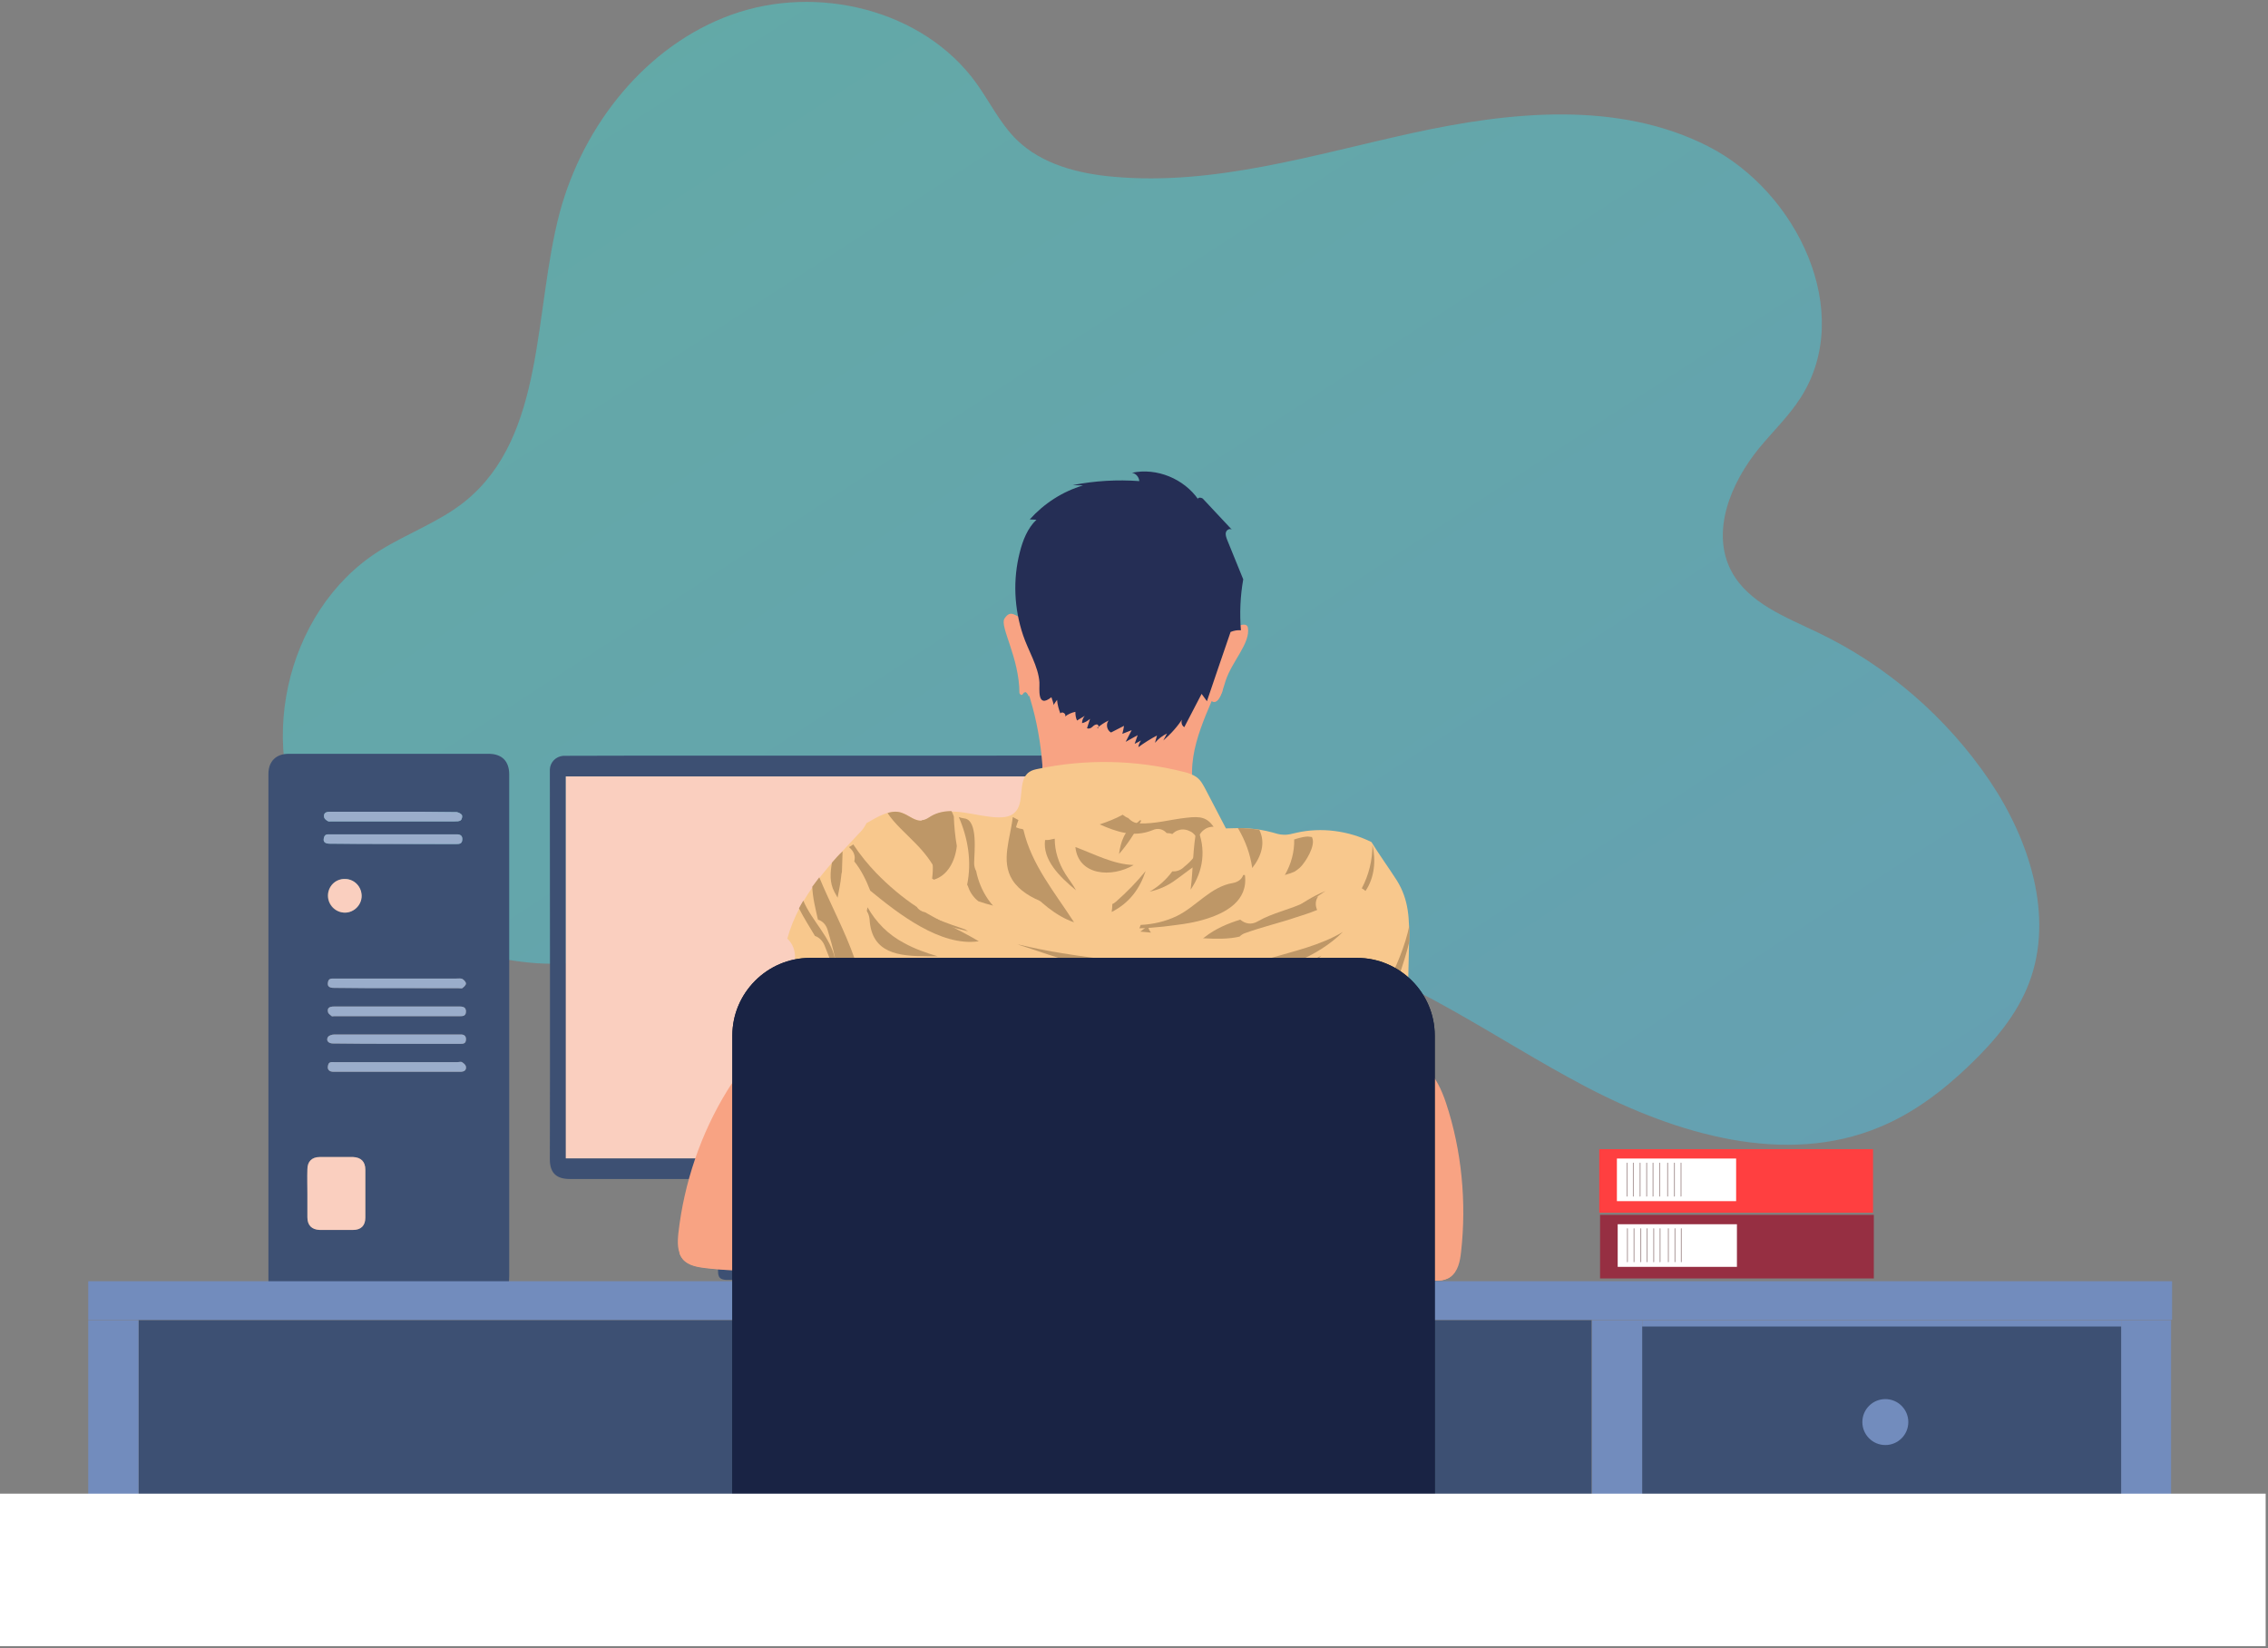 <svg width="681" height="495" viewBox="0 0 681 495" fill="none" xmlns="http://www.w3.org/2000/svg">
<rect x="0" y="0" width="681" height="495" fill="#808080" stroke="none"/>
<path opacity="0.55" d="M158.8 289.095C133.7 286.495 108.3 275.395 94.5 254.295C76 226.095 85.3 183.495 113.8 165.495C122.2 160.195 131.9 156.795 139.6 150.595C163.9 130.995 160.1 93.794 168.1 63.694C175.2 37.395 194.1 13.595 219.7 4.395C245.3 -4.805 277.1 2.795 293.1 24.895C297.2 30.595 300.3 37.094 305.3 41.995C312.9 49.395 323.9 52.194 334.5 53.094C364.6 55.794 394.3 46.495 423.9 39.995C453.5 33.495 485.8 30.195 512.8 43.895C539.8 57.594 557 93.894 540.7 119.395C537.2 124.895 532.4 129.495 528.2 134.595C519.7 144.995 513.6 159.695 519.9 171.595C525 181.095 536.1 185.295 545.9 189.995C566.6 199.895 584.6 215.495 597.5 234.595C609.4 252.295 616.8 275.195 609.3 295.095C605.7 304.695 598.8 312.795 591.4 319.895C583.5 327.495 574.6 334.295 564.4 338.495C536 350.395 503.2 340.595 476 326.295C448.8 311.995 423.5 292.995 393.8 284.995C362 276.495 328.2 281.495 295.8 287.495C285.6 289.395 274.9 291.295 264.4 290.695C253.2 289.995 245 283.495 234.7 282.095C211 278.895 183.9 291.695 158.8 289.095Z" fill="url(#paint0_linear)"/>
<path d="M164.4 461.094C256.3 462.894 348.1 468.094 439.9 472.594C452.6 473.194 465.2 473.794 477.9 474.394V396.494H41.6V461.194C82.5 460.194 123.5 460.294 164.4 461.094Z" fill="#3D5073"/>
<path d="M81.4 387.795C80.8 386.995 80.6 385.695 80.6 384.595C80.6 333.895 80.6 283.095 80.6 232.395C80.6 228.695 82.9 226.395 86.6 226.395C106.6 226.395 126.6 226.395 146.7 226.395C150.7 226.395 152.9 228.595 152.9 232.595C152.9 249.495 152.9 266.395 152.9 283.395C152.9 316.695 152.9 349.995 152.9 383.195C152.9 386.695 152 389.195 148.7 390.595C127.4 390.595 106.2 390.595 84.9 390.595C83.7 389.695 82.3 388.995 81.4 387.795ZM92.3 365.595C92.3 367.995 93.6 369.294 96 369.395C99.3 369.395 102.7 369.395 106 369.395C108.4 369.395 109.7 368.095 109.7 365.695C109.7 360.895 109.7 356.095 109.7 351.295C109.7 348.895 108.4 347.595 106 347.495C102.7 347.495 99.3 347.495 96 347.495C93.6 347.495 92.3 348.895 92.3 351.195C92.3 353.595 92.3 356.095 92.3 358.495C92.3 360.895 92.3 363.195 92.3 365.595ZM99.1 243.795C98 243.795 97.1 244.095 97.3 245.395C97.4 245.895 97.9 246.295 98.4 246.595C98.7 246.795 99.1 246.695 99.5 246.695C111.8 246.695 124.2 246.695 136.5 246.695C137.1 246.695 137.9 246.695 138.3 246.395C138.7 246.095 138.9 245.195 138.7 244.795C138.5 244.395 137.7 243.995 137.1 243.895C130.7 243.795 124.3 243.895 118 243.895C111.7 243.795 105.4 243.795 99.1 243.795ZM100.3 302.295C98.8 302.295 98.2 302.795 98.5 303.995C98.6 304.495 99.2 304.795 99.6 305.195C99.7 305.295 100.1 305.195 100.3 305.195C112.9 305.195 125.5 305.195 138 305.195C138.9 305.195 139.8 305.195 139.9 303.995C140 302.695 139.3 302.295 138.1 302.295C134.9 302.295 131.6 302.295 128.4 302.295C125.3 302.295 122.1 302.295 119 302.295C112.8 302.295 106.6 302.295 100.3 302.295ZM138.1 321.895C139.2 321.895 140.1 321.595 139.9 320.295C139.8 319.795 139.2 319.295 138.7 318.995C138.4 318.795 137.9 318.995 137.4 318.995C125.1 318.995 112.7 318.995 100.4 318.995C99.6 318.995 98.7 318.795 98.5 319.995C98.2 321.195 98.8 321.895 100.2 321.895C106.5 321.895 112.9 321.895 119.2 321.895C125.5 321.895 131.8 321.895 138.1 321.895ZM137.7 296.795C138.1 296.795 138.6 296.895 138.8 296.795C139.3 296.395 139.9 295.895 139.9 295.395C139.9 294.895 139.3 294.295 138.8 293.995C138.3 293.795 137.6 293.895 137 293.895C124.8 293.895 112.6 293.895 100.4 293.895C99.6 293.895 98.7 293.795 98.5 294.895C98.2 296.195 98.8 296.695 100.3 296.695C106.6 296.695 113 296.695 119.3 296.695C125.4 296.795 131.6 296.795 137.7 296.795ZM136.9 253.495C137.8 253.495 138.7 253.495 138.8 252.295C138.9 251.395 138.6 250.695 137.5 250.595C137.2 250.595 136.9 250.595 136.6 250.595C124.2 250.595 111.7 250.595 99.3 250.595C98.5 250.595 97.6 250.395 97.3 251.495C96.9 252.795 97.5 253.395 99.1 253.395C105.4 253.395 111.7 253.395 118 253.395C124.3 253.495 130.6 253.495 136.9 253.495ZM138.1 313.495C139 313.495 139.8 313.495 139.9 312.395C140 311.495 139.7 310.795 138.6 310.695C138.3 310.695 138 310.695 137.7 310.695C125.3 310.695 112.8 310.695 100.4 310.695C99.7 310.695 98.8 310.995 98.5 311.395C97.8 312.495 98.6 313.395 100 313.395C106.3 313.395 112.7 313.395 119 313.395C125.5 313.495 131.8 313.495 138.1 313.495ZM103.5 274.095C106.2 274.095 108.5 271.795 108.5 269.095C108.5 266.295 106.3 263.995 103.5 263.995C100.7 263.995 98.4 266.295 98.4 269.095C98.5 271.895 100.7 274.095 103.5 274.095Z" fill="#3D5073"/>
<path d="M355.2 350.895C354 353.495 352 354.295 349.2 354.295C324.6 354.195 300.1 354.295 275.5 354.295C274.9 354.295 274.3 354.295 273.5 354.295C274.1 362.295 274.8 369.995 275.4 377.895C276.1 377.895 276.6 377.895 277.1 377.895C285.3 377.895 293.5 377.895 301.7 377.895C305.5 377.895 305.7 378.094 305.7 381.895V381.995C305.7 383.695 305.2 384.195 303.6 384.395C303 384.495 302.5 384.395 301.9 384.395C274.4 384.395 247 384.395 219.5 384.395C219 384.395 218.5 384.395 218.1 384.395C216.2 384.294 215.6 383.695 215.6 381.695C215.6 381.095 215.6 380.595 215.6 379.995C215.5 378.795 216.2 378.094 217.3 377.895C217.9 377.794 218.6 377.695 219.3 377.695C227.3 377.695 235.2 377.695 243.2 377.695C243.7 377.695 244.2 377.695 244.9 377.695C245.5 369.795 246.1 362.095 246.8 354.095C246 354.095 245.4 354.095 244.8 354.095C220.2 354.095 195.7 354.095 171.1 354.095C167.3 354.095 165.1 352.495 165.1 348.195C165.2 309.695 165.1 271.195 165.1 232.795C165.1 232.195 165.1 231.695 165.1 231.095C165.2 228.895 166.9 227.195 169.1 226.995C169.7 226.895 289.8 226.995 349.3 226.895C352.1 226.895 354 227.795 355.1 230.395C355.2 270.595 355.2 310.695 355.2 350.895ZM350.4 233.195C290.2 233.195 230.1 233.195 169.9 233.195C169.9 271.495 169.9 309.595 169.9 347.895C230 347.895 290.2 347.895 350.4 347.895C350.4 309.695 350.4 271.495 350.4 233.195Z" fill="#3D5073"/>
<path d="M92.3 358.494C92.3 360.894 92.3 363.294 92.3 365.594C92.3 367.994 93.6 369.294 96 369.394C99.3 369.394 102.7 369.394 106 369.394C108.4 369.394 109.7 368.094 109.7 365.694C109.7 360.894 109.7 356.094 109.7 351.294C109.7 348.894 108.4 347.594 106 347.494C102.7 347.494 99.3 347.494 96 347.494C93.6 347.494 92.3 348.894 92.3 351.194C92.2 353.594 92.3 355.994 92.3 358.494Z" fill="#FACFBF"/>
<path d="M118 243.795C111.7 243.795 105.4 243.795 99.1 243.795C98 243.795 97.1 244.095 97.3 245.395C97.4 245.895 97.9 246.295 98.4 246.595C98.7 246.795 99.1 246.695 99.5 246.695C111.8 246.695 124.2 246.695 136.5 246.695C137.1 246.695 137.9 246.695 138.3 246.395C138.7 246.095 138.9 245.195 138.7 244.795C138.5 244.395 137.7 243.995 137.1 243.895C130.8 243.795 124.4 243.795 118 243.795Z" fill="#9AADCB"/>
<path d="M119 302.295C112.8 302.295 106.5 302.295 100.3 302.295C98.8 302.295 98.2 302.795 98.5 303.995C98.6 304.495 99.2 304.795 99.6 305.195C99.7 305.295 100.1 305.195 100.3 305.195C112.9 305.195 125.5 305.195 138 305.195C138.9 305.195 139.8 305.195 139.9 303.995C140 302.695 139.3 302.295 138.1 302.295C134.9 302.295 131.6 302.295 128.4 302.295C125.3 302.295 122.2 302.295 119 302.295Z" fill="#9AADCB"/>
<path d="M119.2 321.895C125.5 321.895 131.8 321.895 138.1 321.895C139.2 321.895 140.1 321.595 139.9 320.295C139.8 319.795 139.2 319.295 138.7 318.995C138.4 318.795 137.9 318.995 137.4 318.995C125.1 318.995 112.7 318.995 100.4 318.995C99.6 318.995 98.7 318.795 98.5 319.995C98.2 321.195 98.8 321.895 100.2 321.895C106.6 321.895 112.9 321.895 119.2 321.895Z" fill="#9AADCB"/>
<path d="M119.3 296.795C125.4 296.795 131.6 296.795 137.7 296.795C138.1 296.795 138.6 296.895 138.8 296.795C139.3 296.395 139.9 295.895 139.9 295.395C139.9 294.895 139.3 294.295 138.8 293.995C138.3 293.795 137.6 293.895 137 293.895C124.8 293.895 112.6 293.895 100.4 293.895C99.6 293.895 98.7 293.795 98.5 294.895C98.2 296.195 98.8 296.695 100.3 296.695C106.6 296.795 112.9 296.795 119.3 296.795Z" fill="#9AADCB"/>
<path d="M118 253.495C124.3 253.495 130.6 253.495 136.9 253.495C137.8 253.495 138.7 253.495 138.8 252.295C138.9 251.395 138.6 250.695 137.5 250.595C137.2 250.595 136.9 250.595 136.6 250.595C124.2 250.595 111.7 250.595 99.3 250.595C98.5 250.595 97.6 250.395 97.3 251.495C96.9 252.795 97.5 253.395 99.1 253.395C105.5 253.495 111.7 253.495 118 253.495Z" fill="#9AADCB"/>
<path d="M119.1 313.495C125.4 313.495 131.8 313.495 138.1 313.495C139 313.495 139.8 313.495 139.9 312.395C140 311.495 139.7 310.795 138.6 310.695C138.3 310.695 138 310.695 137.7 310.695C125.3 310.695 112.8 310.695 100.4 310.695C99.7 310.695 98.8 310.995 98.5 311.395C97.8 312.495 98.6 313.395 100 313.395C106.5 313.495 112.8 313.495 119.1 313.495Z" fill="#9AADCB"/>
<path d="M98.5 268.994C98.5 271.794 100.8 274.094 103.6 274.094C106.3 274.094 108.6 271.794 108.6 269.094C108.6 266.294 106.4 263.994 103.6 263.994C100.7 263.894 98.5 266.194 98.5 268.994Z" fill="#FACFBF"/>
<path d="M350.4 347.894C350.4 309.594 350.4 271.494 350.4 233.194C290.2 233.194 230.1 233.194 169.9 233.194C169.9 271.494 169.9 309.594 169.9 347.894C230 347.894 290.1 347.894 350.4 347.894Z" fill="#FACFBF"/>
<path d="M652.2 384.795H26.5V396.395H652.2V384.795Z" fill="#728CBD"/>
<path d="M41.6 461.195V396.495H26.5V461.595C31.5 461.395 36.6 461.295 41.6 461.195Z" fill="#728CBD"/>
<path d="M651.9 479.795V396.495H636.9V479.595C641.9 479.695 646.9 479.795 651.9 479.795Z" fill="#728CBD"/>
<path d="M493.1 475.095V396.495H478V474.395C483 474.595 488 474.895 493.1 475.095Z" fill="#728CBD"/>
<path d="M636.9 479.595V396.495H493.1V475.095C541 477.195 588.9 478.895 636.9 479.595Z" fill="#728CBD"/>
<path d="M636.9 479.595V462.295H493.1V474.995C541 477.195 588.9 478.895 636.9 479.595Z" fill="#3D5073"/>
<path d="M636.9 398.395H493.1V453.695H636.9V398.395Z" fill="#3D5073"/>
<path d="M566.1 433.995C569.911 433.995 573 430.906 573 427.095C573 423.285 569.911 420.195 566.1 420.195C562.289 420.195 559.2 423.285 559.2 427.095C559.2 430.906 562.289 433.995 566.1 433.995Z" fill="#728CBD"/>
<path d="M562.405 364.229L562.405 345.129L480.205 345.129L480.205 364.229L562.405 364.229Z" fill="#FF3F40"/>
<path d="M521.299 360.746L521.299 347.946L485.499 347.946L485.499 360.746L521.299 360.746Z" fill="white"/>
<path d="M488.7 359.294V349.294C488.7 349.294 488.7 349.194 488.6 349.194H488.5C488.5 349.194 488.4 349.194 488.4 349.294V359.294C488.4 359.294 488.4 359.394 488.5 359.394L488.7 359.294C488.7 359.394 488.7 359.294 488.7 359.294Z" fill="#B2A1A1"/>
<path d="M490.6 359.294V349.294C490.6 349.294 490.6 349.194 490.5 349.194H490.4C490.4 349.194 490.3 349.194 490.3 349.294V359.294C490.3 359.294 490.3 359.394 490.4 359.394L490.6 359.294C490.6 359.394 490.6 359.294 490.6 359.294Z" fill="#B2A1A1"/>
<path d="M492.6 359.294V349.294C492.6 349.294 492.6 349.194 492.5 349.194H492.4C492.4 349.194 492.3 349.194 492.3 349.294V359.294C492.3 359.294 492.3 359.394 492.4 359.394L492.6 359.294C492.6 359.394 492.6 359.294 492.6 359.294Z" fill="#B2A1A1"/>
<path d="M494.6 359.294V349.294C494.6 349.294 494.6 349.194 494.5 349.194H494.4C494.4 349.194 494.3 349.194 494.3 349.294V359.294C494.3 359.294 494.3 359.394 494.4 359.394L494.6 359.294C494.5 359.394 494.6 359.294 494.6 359.294Z" fill="#B2A1A1"/>
<path d="M496.5 359.294V349.294C496.5 349.294 496.5 349.194 496.4 349.194H496.3C496.3 349.194 496.2 349.194 496.2 349.294V359.294C496.2 359.294 496.2 359.394 496.3 359.394L496.5 359.294C496.5 359.394 496.5 359.294 496.5 359.294Z" fill="#B2A1A1"/>
<path d="M498.5 359.294V349.294C498.5 349.294 498.5 349.194 498.4 349.194H498.3C498.3 349.194 498.2 349.194 498.2 349.294V359.294C498.2 359.294 498.2 359.394 498.3 359.394L498.5 359.294C498.5 359.394 498.5 359.294 498.5 359.294Z" fill="#B2A1A1"/>
<path d="M500.9 359.294V349.294C500.9 349.294 500.9 349.194 500.8 349.194H500.7C500.7 349.194 500.6 349.194 500.6 349.294V359.294C500.6 359.294 500.6 359.394 500.7 359.394L500.9 359.294C500.9 359.394 500.9 359.294 500.9 359.294Z" fill="#B2A1A1"/>
<path d="M502.9 359.294V349.294C502.9 349.294 502.9 349.194 502.8 349.194H502.7C502.7 349.194 502.6 349.194 502.6 349.294V359.294C502.6 359.294 502.6 359.394 502.7 359.394L502.9 359.294C502.9 359.394 502.9 359.294 502.9 359.294Z" fill="#B2A1A1"/>
<path d="M504.9 359.294V349.294C504.9 349.294 504.9 349.194 504.8 349.194H504.7C504.7 349.194 504.6 349.194 504.6 349.294V359.294C504.6 359.294 504.6 359.394 504.7 359.394L504.9 359.294C504.8 359.394 504.9 359.294 504.9 359.294Z" fill="#B2A1A1"/>
<path d="M562.642 383.963L562.642 364.863L480.442 364.863L480.442 383.963L562.642 383.963Z" fill="#962F42"/>
<path d="M521.537 380.482L521.537 367.682L485.737 367.682L485.737 380.482L521.537 380.482Z" fill="white"/>
<path d="M488.8 378.995V368.995C488.8 368.995 488.8 368.895 488.7 368.895H488.6C488.6 368.895 488.5 368.895 488.5 368.995V378.995C488.5 378.995 488.5 379.095 488.6 379.095L488.8 378.995C488.8 379.095 488.8 378.995 488.8 378.995Z" fill="#B2A1A1"/>
<path d="M490.8 378.995V368.995C490.8 368.995 490.8 368.895 490.7 368.895H490.6C490.6 368.895 490.5 368.895 490.5 368.995V378.995C490.5 378.995 490.5 379.095 490.6 379.095L490.8 378.995C490.8 379.095 490.8 378.995 490.8 378.995Z" fill="#B2A1A1"/>
<path d="M492.8 378.995V368.995C492.8 368.995 492.8 368.895 492.7 368.895H492.6C492.6 368.895 492.5 368.895 492.5 368.995V378.995C492.5 378.995 492.5 379.095 492.6 379.095L492.8 378.995C492.7 379.095 492.8 378.995 492.8 378.995Z" fill="#B2A1A1"/>
<path d="M494.7 378.995V368.995C494.7 368.995 494.7 368.895 494.6 368.895H494.5C494.5 368.895 494.4 368.895 494.4 368.995V378.995C494.4 378.995 494.4 379.095 494.5 379.095L494.7 378.995C494.7 379.095 494.7 378.995 494.7 378.995Z" fill="#B2A1A1"/>
<path d="M496.7 378.995V368.995C496.7 368.995 496.7 368.895 496.6 368.895H496.5C496.5 368.895 496.4 368.895 496.4 368.995V378.995C496.4 378.995 496.4 379.095 496.5 379.095L496.7 378.995C496.7 379.095 496.7 378.995 496.7 378.995Z" fill="#B2A1A1"/>
<path d="M498.6 378.995V368.995C498.6 368.995 498.6 368.895 498.5 368.895H498.4C498.4 368.895 498.3 368.895 498.3 368.995V378.995C498.3 378.995 498.3 379.095 498.4 379.095L498.6 378.995C498.6 379.095 498.6 378.995 498.6 378.995Z" fill="#B2A1A1"/>
<path d="M501.1 378.995V368.995C501.1 368.995 501.1 368.895 501 368.895H500.9C500.9 368.895 500.8 368.895 500.8 368.995V378.995C500.8 378.995 500.8 379.095 500.9 379.095L501.1 378.995C501.1 379.095 501.1 378.995 501.1 378.995Z" fill="#B2A1A1"/>
<path d="M503.1 378.995V368.995C503.1 368.995 503.1 368.895 503 368.895H502.9C502.9 368.895 502.8 368.895 502.8 368.995V378.995C502.8 378.995 502.8 379.095 502.9 379.095L503.1 378.995C503 379.095 503.1 378.995 503.1 378.995Z" fill="#B2A1A1"/>
<path d="M505 378.995V368.995C505 368.995 505 368.895 504.9 368.895H504.8C504.8 368.895 504.7 368.895 504.7 368.995V378.995C504.7 378.995 504.7 379.095 504.8 379.095L505 378.995C505 379.095 505 378.995 505 378.995Z" fill="#B2A1A1"/>
<path d="M203.7 370.294C203.4 372.994 203.3 376.094 205.1 378.194C206.8 380.094 209.6 380.494 212.1 380.794C220.5 381.694 229.6 382.394 236.7 377.694C238.7 376.394 240.3 374.694 242 373.094C246.7 368.394 251.4 363.694 256.2 358.994C258.1 357.094 260.1 355.094 261.3 352.694C263.6 348.194 262.9 342.494 260.5 337.994C258.1 333.494 254.3 329.894 250.3 326.794C237 316.594 228 311.894 218.4 327.494C210.4 340.494 205.4 355.294 203.7 370.294Z" fill="#F8A383"/>
<path d="M204 376.295C204.2 376.995 204.6 377.695 205.1 378.295C206.8 380.195 209.6 380.595 212.1 380.895C220.5 381.795 229.6 382.495 236.7 377.795C238.7 376.495 240.3 374.795 242 373.195C246.7 368.495 251.4 363.795 256.2 359.095C258.1 357.195 260.1 355.195 261.3 352.795C263.3 348.895 263 344.195 261.4 340.095C247.6 359.995 228.5 376.395 204 376.295Z" fill="#F8A383"/>
<path d="M438.7 376.094C438.4 378.794 437.8 381.894 435.5 383.494C433.4 384.994 430.6 384.694 428.1 384.394C419.7 383.394 410.7 381.994 404.9 375.794C403.3 374.094 402 372.094 400.8 370.094C397.3 364.494 393.7 358.794 390.2 353.194C388.8 350.894 387.3 348.494 386.7 345.894C385.5 340.894 387.5 335.594 390.8 331.794C394.1 327.894 398.7 325.394 403.3 323.294C418.6 316.394 428.4 313.794 434.2 331.294C438.9 345.494 440.4 361.094 438.7 376.094Z" fill="#F8A383"/>
<path d="M437 381.794C436.6 382.394 436.1 382.994 435.5 383.494C433.4 384.994 430.6 384.694 428.1 384.394C419.7 383.394 410.7 381.994 404.9 375.794C403.3 374.094 402 372.094 400.8 370.094C397.3 364.494 393.7 358.794 390.2 353.194C388.8 350.894 387.3 348.494 386.7 345.894C385.7 341.594 387 337.094 389.5 333.494C398.2 355.994 413 376.394 437 381.794Z" fill="#F8A383"/>
<path d="M242.9 317.094C240.1 319.294 237.4 321.594 234.6 323.794C236.3 323.394 238 323.094 239.7 322.794L244 316.994C243.6 317.094 243.2 317.094 242.9 317.094Z" fill="#192B50"/>
<path d="M234.2 365.695C234.4 369.395 235.6 372.895 236.3 376.495C238.4 387.095 236.3 397.895 236 408.695C235.7 419.595 237.3 430.495 239.2 441.295C240.5 448.595 241.9 455.995 243.1 463.395C263.3 464.095 283.5 464.995 303.7 465.895C306 450.395 308.4 434.995 310.7 419.495C310.7 419.695 310.7 419.995 310.8 420.195C311.1 418.195 311.3 416.295 311.6 414.295C313.5 401.395 317 388.595 317.4 375.595C317.9 356.895 315.7 338.095 317.8 319.595C291.6 319.495 265.3 318.095 239.8 322.795L237.9 325.395C242.3 330.795 241.5 338.795 239.3 345.495C237 352.095 233.8 358.695 234.2 365.695Z" fill="#192B50"/>
<path d="M236 408.695C236 409.795 236 410.895 236 412.095C240.1 415.995 245.1 418.995 250.5 420.695C248.4 418.095 246 415.595 244.1 413.695C242.3 411.895 240.5 410.095 238.5 408.295C237.7 407.895 236.9 407.495 236 407.095C236.1 407.595 236.1 408.195 236 408.695Z" fill="#3D5073"/>
<path d="M286 380.195C280.1 377.195 273.9 374.695 267.9 371.895C260.6 368.395 254.3 363.295 247 359.795C243.3 357.995 239.6 356.595 235.7 355.595C235.5 356.395 235.2 357.195 235 357.995C238 361.295 241.6 363.895 245.5 365.995C246.4 365.695 247.3 365.795 248.4 366.195C260.7 370.795 271.8 377.595 284.9 380.095C285.3 380.195 285.8 380.295 286.2 380.395C286.2 380.295 286.1 380.195 286 380.195Z" fill="#3D5073"/>
<path d="M289 350.194C280.6 346.494 271.1 344.594 262.2 343.694C254.9 342.894 247.3 342.494 239.8 343.394C239.7 343.594 239.7 343.794 239.6 344.094C256.3 345.694 272.2 352.994 289 350.194Z" fill="#3D5073"/>
<path d="M296.9 369.394C290.8 365.794 283.5 364.794 276.4 364.494C283.3 367.594 290.3 370.394 296.7 374.394C299.8 376.394 303.3 378.894 305.5 382.094C304.4 376.994 301.9 372.394 296.9 369.394Z" fill="#3D5073"/>
<path d="M251.6 379.995C245.9 377.595 240.2 374.995 235.2 371.595C235.4 372.395 235.6 373.195 235.8 373.995C235.9 374.095 235.9 374.095 236 374.195C245.6 385.895 260.6 389.195 274.6 393.295C268.8 386.495 259.5 383.295 251.6 379.995Z" fill="#3D5073"/>
<path d="M254.3 446.995C260.1 450.495 266.5 453.295 272.4 456.595C268.6 450.795 263.6 445.995 257.9 441.995C256.5 441.695 255.5 440.995 254.8 439.995C249.4 436.695 243.6 433.995 237.7 431.895C238 434.295 238.4 436.595 238.8 438.995C244.3 440.995 249.5 444.095 254.3 446.995Z" fill="#3D5073"/>
<path d="M291.5 465.395C295.8 460.195 300 454.795 304.1 449.195C304.8 448.295 305.6 447.695 306.6 447.295C306.9 444.995 307.3 442.695 307.6 440.395C307.1 439.895 306.8 439.195 306.6 438.395C306.4 437.595 306.2 436.795 306.1 436.095C304.3 438.495 302.5 440.795 300.7 443.195C297 450.395 294 457.895 290.8 465.395C291 465.295 291.3 465.395 291.5 465.395Z" fill="#3D5073"/>
<path d="M283.1 429.094C289.3 427.094 294.4 423.494 298.9 418.994C291.6 422.294 284.7 426.294 277.4 429.494C275.9 430.094 274.4 430.694 272.9 431.194C276.3 430.794 279.8 430.194 283.1 429.094Z" fill="#3D5073"/>
<path d="M237.2 389.295C237.2 390.895 237.1 392.595 237 394.195C239.7 395.895 242.3 397.795 244.7 399.895C254.7 404.695 265.4 408.295 276.1 404.395C262.9 400.295 248.5 397.295 237.2 389.295Z" fill="#3D5073"/>
<path d="M239.3 406.794C238.2 405.694 237.2 404.394 236.4 402.994C236.3 404.594 236.2 406.094 236.2 407.694C237 407.094 238.2 406.794 239.3 406.794Z" fill="#12203D"/>
<path d="M245.8 434.394C250.4 434.894 255.3 432.194 259.8 431.294C261.1 430.994 262.2 431.194 263.1 431.694C263.5 431.194 264 430.594 264.4 430.094C254 429.694 241.8 427.194 236.2 418.194C236.4 420.694 236.6 423.294 236.9 425.794C239.3 429.194 241.6 433.994 245.8 434.394Z" fill="#12203D"/>
<path d="M261.9 464.094C267.7 451.494 273.7 439.294 282.5 429.194C281 429.394 279.6 429.494 278.1 429.694C277.9 430.594 277.5 431.594 276.6 432.494C273.1 436.094 269.9 439.894 267.1 443.994C263.5 450.094 261.2 456.994 259.3 464.094C260.2 464.094 261.1 464.094 261.9 464.094Z" fill="#12203D"/>
<path d="M300.8 408.895C291.1 415.795 276.5 416.995 265.1 416.295C258 415.895 250.2 414.395 244.1 410.695C247 420.195 261.9 420.095 269.7 419.895C280 419.595 290.9 418.095 300.6 414.395C306.3 412.295 309.3 420.895 304.6 423.795C292.6 431.195 284.9 441.895 278.6 453.595C284.3 447.295 289.8 440.795 294.6 433.795C298.3 428.395 307.2 433.495 303.5 438.995C301.9 441.295 300.3 443.595 298.5 445.795C299.8 447.195 300.3 449.395 299 451.595C296.3 456.195 293.9 460.995 291.2 465.495C293.6 465.595 295.9 465.695 298.3 465.795C301.4 462.895 304 459.595 305.4 455.795C307.2 443.795 309 431.795 310.8 419.695C310.8 419.895 310.8 420.195 310.9 420.395C311.2 418.395 311.4 416.495 311.7 414.495C313.1 405.295 315.2 396.095 316.5 386.795C315.1 386.295 313.9 385.295 313.3 383.695C310.6 376.495 297.6 376.395 291.4 376.295C288.2 376.295 284.9 376.395 281.6 376.795C288 378.595 294.6 379.695 301.3 380.195C303.1 380.295 304.4 381.195 305.2 382.295C307.7 384.395 308.4 388.595 304.7 390.495C288.2 398.895 264.1 404.695 245.4 398.295C249.2 405.395 262 406.195 268.7 406.295C277.6 406.395 288.4 405.495 295.8 400.195C301 396.095 306.1 404.995 300.8 408.895Z" fill="#12203D"/>
<path d="M249.6 383.795C244.9 383.295 240.6 382.195 236.9 380.395C237.1 382.395 237.2 384.395 237.2 386.395C238.7 385.095 240.8 384.495 243 385.795C251.3 390.695 261.8 390.595 271.1 389.495C274.1 389.095 277.2 388.595 280.2 387.995C272 382.295 258.9 384.795 249.6 383.795Z" fill="#12203D"/>
<path d="M235.2 357.494C234.9 358.594 234.7 359.694 234.5 360.794C243.9 368.594 253.1 369.094 264.5 365.294C266.6 364.594 268.6 363.894 270.6 363.194C266 362.994 261.5 362.894 257.2 362.494C250 361.694 242 360.594 235.2 357.494Z" fill="#12203D"/>
<path d="M316.8 341.395C307.3 341.895 297.6 342.495 288.4 344.295C282.4 345.495 277 348.195 271.5 350.595C286.6 353.295 301.9 349.095 316.9 346.995C316.9 345.195 316.9 343.295 316.8 341.395Z" fill="#12203D"/>
<path d="M416.9 315.294C419.7 317.494 422.4 319.794 425.2 321.994C423.5 321.594 421.8 321.294 420.1 320.994L415.8 315.194C416.1 315.294 416.5 315.294 416.9 315.294Z" fill="#192B50"/>
<path d="M342.4 373.894C342.8 386.894 346.3 399.694 348.2 412.594C348.5 414.594 348.7 416.495 349 418.495C349 418.295 349 417.994 349.1 417.794C351.6 434.694 354.2 451.595 356.7 468.495C376.2 469.495 395.8 470.494 415.3 471.394C416.5 460.694 418.7 450.095 420.5 439.495C422.4 428.695 424 417.794 423.7 406.894C423.4 396.094 421.3 385.295 423.4 374.695C424.1 371.095 425.3 367.594 425.5 363.894C425.9 356.894 422.7 350.294 420.6 343.594C418.5 336.894 417.6 328.995 422 323.495L420.1 320.894C394.5 316.194 368.2 317.694 342.1 317.694C344.1 336.294 341.9 355.094 342.4 373.894Z" fill="#192B50"/>
<path d="M423.7 406.895C423.7 407.995 423.7 409.095 423.7 410.295C419.6 414.195 414.6 417.195 409.2 418.895C411.3 416.295 413.7 413.795 415.6 411.895C417.4 410.095 419.2 408.295 421.2 406.495C422 406.095 422.8 405.695 423.7 405.295C423.7 405.795 423.7 406.295 423.7 406.895Z" fill="#3D5073"/>
<path d="M373.7 378.395C379.6 375.395 385.8 372.895 391.8 370.095C399.1 366.595 405.4 361.495 412.7 357.995C416.4 356.195 420.1 354.795 424 353.795C424.2 354.595 424.5 355.395 424.7 356.195C421.7 359.495 418.1 362.095 414.2 364.195C413.3 363.895 412.4 363.995 411.3 364.395C399 368.995 387.9 375.795 374.8 378.295C374.4 378.395 373.9 378.495 373.5 378.595C373.6 378.495 373.7 378.395 373.7 378.395Z" fill="#3D5073"/>
<path d="M370.8 348.395C379.2 344.695 388.7 342.795 397.6 341.895C404.9 341.095 412.5 340.695 420 341.595C420.1 341.795 420.1 341.995 420.2 342.295C403.5 343.895 387.6 351.195 370.8 348.395Z" fill="#3D5073"/>
<path d="M362.8 367.594C368.9 363.994 376.2 362.994 383.3 362.694C376.4 365.794 369.4 368.594 363 372.594C359.9 374.594 356.4 377.094 354.2 380.294C355.4 375.194 357.9 370.594 362.8 367.594Z" fill="#3D5073"/>
<path d="M408.2 378.094C413.9 375.694 419.6 373.094 424.6 369.694C424.4 370.494 424.2 371.294 424 372.094C423.9 372.194 423.9 372.194 423.8 372.294C414.2 383.994 399.2 387.294 385.2 391.394C391 384.694 400.2 381.494 408.2 378.094Z" fill="#3D5073"/>
<path d="M405.5 445.195C399.7 448.695 393.3 451.495 387.4 454.795C391.2 448.995 396.2 444.195 401.9 440.195C403.3 439.895 404.3 439.195 405 438.195C410.4 434.895 416.2 432.195 422.1 430.095C421.8 432.495 421.4 434.795 421 437.195C415.5 439.195 410.3 442.295 405.5 445.195Z" fill="#3D5073"/>
<path d="M353.2 436.494C353.4 435.694 353.6 434.894 353.7 434.194C355.5 436.594 357.3 438.894 359.1 441.294C363.1 448.994 366.3 457.194 369.7 465.294C364.8 459.594 360.2 453.594 355.6 447.294C354.9 446.394 354.1 445.794 353.1 445.394C352.8 443.094 352.4 440.794 352.1 438.494C352.7 437.994 353 437.394 353.2 436.494Z" fill="#3D5073"/>
<path d="M376.6 427.294C370.4 425.294 365.3 421.694 360.8 417.194C368.1 420.494 375 424.494 382.3 427.694C383.8 428.294 385.3 428.894 386.8 429.394C383.5 428.994 380 428.294 376.6 427.294Z" fill="#3D5073"/>
<path d="M422.6 387.495C422.6 389.095 422.7 390.795 422.8 392.395C420.1 394.095 417.5 395.995 415.1 398.095C405.1 402.895 394.4 406.495 383.7 402.595C396.9 398.495 411.3 395.495 422.6 387.495Z" fill="#3D5073"/>
<path d="M420.5 404.994C421.6 403.894 422.6 402.594 423.4 401.194C423.5 402.794 423.6 404.294 423.6 405.894C422.7 405.294 421.6 404.994 420.5 404.994Z" fill="#12203D"/>
<path d="M414 432.595C409.4 433.095 404.5 430.395 400 429.495C398.7 429.195 397.6 429.395 396.7 429.895C396.3 429.395 395.8 428.795 395.4 428.295C405.8 427.895 418 425.395 423.6 416.395C423.4 418.895 423.2 421.495 422.9 423.995C420.5 427.395 418.1 432.195 414 432.595Z" fill="#12203D"/>
<path d="M401.3 470.695C401.7 470.695 402 470.695 402.4 470.795C402.4 470.495 402.4 470.295 402.3 469.995C400 460.295 397.5 450.495 392.6 442.095C389.8 437.995 386.6 434.195 383.1 430.595C382.2 429.695 381.7 428.695 381.6 427.795C380.1 427.695 378.7 427.495 377.2 427.295C387.4 439.195 393.9 453.895 400.8 468.695C401.1 469.495 401.3 470.095 401.3 470.695Z" fill="#12203D"/>
<path d="M349 418.494C349 418.294 349 417.994 349.1 417.794C350.9 429.794 352.7 441.794 354.5 453.894C356.9 460.294 362.5 465.294 368.4 469.094C369.8 469.194 371.1 469.194 372.5 469.294C367.9 463.194 364.8 456.194 360.9 449.694C359.6 447.494 360.1 445.394 361.4 443.894C359.7 441.694 358 439.394 356.4 437.094C352.7 431.594 361.6 426.494 365.3 431.894C370.1 438.894 375.6 445.394 381.3 451.694C375 439.994 367.3 429.294 355.3 421.894C350.6 418.994 353.6 410.394 359.3 412.494C369 416.194 379.9 417.794 390.2 417.994C398.1 418.194 412.9 418.294 415.8 408.794C409.7 412.494 401.9 413.994 394.8 414.394C383.3 415.094 368.7 413.894 359.1 406.994C353.8 403.194 358.9 394.294 364.3 398.094C371.8 403.394 382.6 404.294 391.4 404.194C398.2 404.094 410.9 403.394 414.7 396.194C396 402.694 371.9 396.894 355.4 388.394C351.7 386.494 352.4 382.294 354.9 380.194C355.7 379.094 357 378.194 358.8 378.094C365.5 377.594 372.1 376.494 378.5 374.694C375.2 374.394 371.9 374.194 368.7 374.194C362.6 374.194 349.5 374.394 346.8 381.594C346.2 383.294 345 384.294 343.6 384.694C344.9 393.994 347.1 403.194 348.4 412.394C348.5 414.494 348.7 416.494 349 418.494Z" fill="#12203D"/>
<path d="M410.2 381.995C414.9 381.495 419.2 380.395 422.9 378.595C422.7 380.595 422.6 382.595 422.6 384.595C421.1 383.295 419 382.695 416.8 383.995C408.5 388.895 398 388.795 388.7 387.695C385.7 387.295 382.6 386.795 379.6 386.195C387.8 380.495 400.8 382.995 410.2 381.995Z" fill="#12203D"/>
<path d="M424.6 355.694C424.9 356.794 425.1 357.894 425.3 358.994C415.9 366.794 406.7 367.294 395.3 363.494C393.2 362.794 391.2 362.094 389.2 361.394C393.8 361.194 398.3 361.094 402.6 360.694C409.8 359.894 417.8 358.794 424.6 355.694Z" fill="#12203D"/>
<path d="M342.9 339.595C352.4 340.095 362.1 340.695 371.3 342.495C377.3 343.695 382.7 346.395 388.2 348.795C373.1 351.495 357.8 347.295 342.8 345.195C342.9 343.395 342.9 341.495 342.9 339.595Z" fill="#12203D"/>
<path d="M309.3 209.794C309.1 208.994 308.8 208.194 308.1 207.694C307.4 207.194 307.1 209.794 306.1 208.194C306.1 197.594 300.1 188.094 301.6 185.794C303.6 182.694 305.1 185.494 306.8 185.394C306 180.794 305.4 175.694 308.1 171.994C310.6 168.494 315.3 167.294 319.6 166.694C333.3 164.794 348.1 166.294 359.7 173.994C365 177.494 369.9 183.394 368.6 189.594C370.4 188.494 374.3 186.394 374.7 188.494C375.5 193.194 369.9 198.594 368 204.494C367.2 206.994 366 211.894 363.8 210.594C361.5 215.994 359.2 221.494 358.3 227.294C357.4 233.094 358 239.294 361.2 244.194C359.6 241.694 344.8 241.594 341.8 241.294C334.7 240.594 327.6 240.294 320.6 240.394C318.5 240.394 314.7 241.394 313.2 239.594C312.1 238.194 313.1 231.794 313 229.894C312.5 223.194 311.3 216.394 309.3 209.794Z" fill="#F8A383"/>
<path d="M305.9 192.894C306.6 194.794 307.1 196.694 307.3 198.794C307.6 201.094 306.3 204.894 307.2 206.994C307.4 207.394 307.5 207.694 307.5 208.094C307.7 207.894 307.8 207.794 308 207.894C308.5 208.194 308.7 208.694 308.9 209.194C309.1 208.794 309.4 208.394 309.6 207.994C309.6 207.894 309.7 207.894 309.7 207.894C309.7 207.894 309.7 207.894 309.7 207.794C309.8 207.394 310 206.994 310.1 206.594C310.3 205.794 310.7 205.194 311.2 204.694C309.6 201.994 309 198.694 308.6 195.294C308.3 192.894 308.3 190.394 307.8 187.994C307.7 187.194 307.5 186.194 307.1 185.394C307 185.394 307 185.394 306.9 185.394C306.8 185.394 306.7 185.394 306.6 185.394C306.6 185.494 306.6 185.594 306.6 185.694C306 185.794 305.4 185.394 304.8 185.094C304.5 185.594 304 186.094 303.4 186.394C303.7 187.194 303.9 188.094 304.1 188.894C304.8 190.094 305.4 191.494 305.9 192.894Z" fill="#F8A383"/>
<path d="M369.8 188.994C369.6 189.094 369.4 189.194 369.2 189.294C367.1 192.394 367.4 195.994 366 199.994C364.6 203.994 363.7 207.294 364.3 210.794C365.5 210.994 366.3 209.594 367 207.794C367.4 204.494 368.3 201.194 369.7 197.694C369.2 198.894 370.1 196.594 370.2 196.394C370.5 195.594 370.7 194.794 370.9 193.994C371.2 192.994 371.2 191.594 371.6 190.594C370.7 190.394 370.1 189.794 369.8 188.994Z" fill="#F8A383"/>
<path d="M307.2 190.794C304.5 182.794 304.1 174.094 306.2 165.894C307.1 162.294 308.5 158.694 311.2 156.094C310.5 156.094 309.9 155.994 309.2 155.994C313.5 151.194 319.1 147.594 325.2 145.794C324.2 145.794 323.1 145.694 322.1 145.694C328.7 144.394 335.5 143.994 342.1 144.494C342 143.294 341.1 142.194 339.9 141.994C347.3 140.394 355.5 143.794 359.8 149.994C359.3 149.394 360.7 149.294 361.2 149.794C364.1 152.894 367 155.994 369.9 159.094C369.3 158.594 368.3 159.094 368.1 159.894C367.9 160.594 368.2 161.394 368.5 162.194C370.1 166.094 371.7 170.094 373.3 173.994C372.4 179.094 372.2 184.194 372.6 189.294C371.5 189.194 370.5 189.394 369.5 189.794C367.1 196.694 364.8 203.594 362.4 210.594C361.9 209.894 361.3 209.094 360.8 208.394C359.1 211.694 357.3 215.094 355.6 218.394C354.6 217.794 354.5 216.294 355.3 215.494C353.7 218.094 351.6 220.394 349.3 222.394C349.7 221.694 350 220.994 350.4 220.294C349 220.994 347.8 221.894 346.8 223.094C347 222.394 347.2 221.694 347.4 220.894C345.5 221.894 343.6 223.094 341.8 224.394C341.9 223.694 342.2 222.994 342.6 222.394C342 222.694 341.4 223.094 340.7 223.394C341 222.494 341.3 221.694 341.6 220.794C340.4 221.494 339.2 222.094 338 222.794C338.6 221.594 339.2 220.494 339.8 219.294C338.9 219.694 337.9 219.994 337 220.394C337.2 219.594 337.4 218.794 337.5 217.994C336.2 218.694 334.9 219.294 333.6 219.994C332.3 219.294 332 217.394 332.9 216.394C331.6 216.994 330.4 217.794 329.4 218.694C330 218.894 330 217.794 329.5 217.594C328.9 217.494 328.4 217.894 328 218.294C327.6 218.694 326.9 218.994 326.4 218.694C326.7 217.794 327 216.794 327.3 215.894C326.6 216.494 325.8 216.994 324.9 217.194C324.9 216.394 325.2 215.594 325.7 214.994C324.9 215.494 324.1 215.994 323.4 216.394C323 215.594 322.9 214.694 322.9 213.794C321.8 213.994 320.7 214.494 319.8 215.194C320.3 214.394 318.8 213.494 318.4 214.294C317.9 212.994 317.5 211.594 317.4 210.194C317 210.694 316.7 211.194 316.3 211.794C316.5 211.494 315.8 209.794 315.7 209.394C311.3 212.894 312.2 206.894 312.1 204.894C311.8 200.194 308.7 195.294 307.2 190.794Z" fill="#252E55"/>
<path d="M423.1 282.994C423.2 276.094 423.1 270.294 419.4 264.394C416.9 260.494 414.2 256.794 411.8 252.894C404.9 249.494 396.8 248.394 389.3 250.094C388 250.394 386.7 250.794 385.4 250.694C384.2 250.694 383.1 250.294 382 249.994C377.2 248.694 373.1 248.594 368.1 248.794C366.1 244.894 364 240.994 362 237.094C361.3 235.794 360.6 234.394 359.4 233.494C358.2 232.594 356.7 232.094 355.3 231.794C341.1 228.194 326.1 227.894 311.8 230.894C310.8 231.094 309.8 231.294 309 231.894C305.3 234.494 308 241.294 304.5 244.194C303.3 245.294 301.5 245.494 299.9 245.494C293 245.394 285.6 241.794 279.6 245.194C278.8 245.694 278.1 246.194 277.2 246.394C275 246.894 273.1 244.994 271 244.194C267.3 242.894 263.8 245.194 260.2 247.194C259.8 247.994 259.3 248.794 258.6 249.594C249.5 259.294 240 268.794 236.4 281.894C237.9 283.294 238.9 285.394 238.7 288.194C238.4 293.994 238.3 299.794 237.8 305.494C243.3 306.894 248.9 308.194 254.5 309.094C258.2 317.294 261.1 326.094 263.1 334.894C263.9 338.394 264.7 341.994 264.9 345.694C265.1 349.894 264.4 354.094 263.9 358.294C262.7 369.794 263.2 381.494 265.6 392.894C266.5 397.294 267.7 401.894 266.9 406.294C266.4 408.794 265.3 411.094 264.9 413.494C264.1 417.394 264.9 421.494 264.4 425.494C263.4 433.494 257.2 441.494 260.3 448.894C258.4 452.094 257.6 456.894 260.5 459.194C261.7 460.194 263.4 460.294 265 460.294C275.6 460.394 285.9 457.094 295.9 453.494C301 451.694 306.4 449.694 311.8 450.294C316.6 450.794 321 453.294 325.3 455.594C333.1 459.794 341.2 463.894 349.9 465.394C358.6 466.894 368.2 465.694 375.2 460.194C377.4 458.494 379.3 456.394 381.8 455.094C384.3 453.794 387.7 453.694 389.6 455.694C390.5 456.594 391 457.894 391.9 458.894C395 462.094 400.4 459.394 403.9 456.594C403.1 449.094 402.3 441.594 401.5 434.094C400.5 424.594 399.5 415.094 400.2 405.594C401.2 392.994 404.9 379.294 398.5 368.494C397.2 366.294 395.4 364.194 394.9 361.594C394.2 357.794 396.6 354.294 398.1 350.794C400.8 344.594 401.1 337.794 402.3 331.094C403.5 324.494 405.7 317.594 411.1 313.494C413.6 315.294 416 316.694 419 315.894C420.1 315.594 421 314.894 422.1 314.694C422.4 314.594 422.7 314.594 423 314.594C422.4 303.994 422.9 293.594 423.1 282.994Z" fill="#F8C88D"/>
<path d="M271.7 333.694C280 335.994 292.2 339.094 301.3 336.094C296.9 335.694 292.5 334.894 288.3 333.894C280.4 331.994 270.6 328.494 269.7 319.194C269.4 316.094 273 313.894 275.7 314.594C283.4 316.794 292.9 315.394 300 310.794C301 308.694 302.1 306.594 303.3 304.594C301.6 306.094 299.7 307.494 297.7 308.594C293.1 311.194 288.1 312.294 282.9 312.494C278.2 312.694 272.6 312.294 268.2 310.194C266.2 312.094 262.5 312.094 260.8 309.294C256.8 302.494 257.3 295.194 256.6 287.894C253.7 279.594 249.4 271.694 246 263.494C245.3 264.394 244.6 265.394 243.9 266.294C244 269.594 244.9 273.094 245.6 276.194C246.9 276.594 248 277.594 248.5 279.294C250.1 284.594 251.7 290.194 251.4 295.794C251.2 299.994 250 303.994 248.4 307.794C250.4 308.194 252.4 308.594 254.4 308.894C258.1 317.094 261 325.894 263 334.694C263.8 338.194 264.6 341.794 264.8 345.494C265 349.694 264.3 353.894 263.8 358.094C262.6 369.594 263.1 381.294 265.5 392.694C265.9 394.694 266.4 396.794 266.7 398.894C267.4 397.094 269.5 395.794 271.4 395.794C270.4 392.094 270 388.194 270.7 383.794C270.9 382.094 272.3 380.994 273.9 380.594C272.2 377.094 271.2 373.394 271.4 369.194C271.5 366.194 274.3 363.794 277.4 364.594C284.2 366.494 290.8 369.294 297.5 371.694C292.9 368.994 287.9 366.894 283.4 364.494C273 358.794 265.9 350.494 265.5 338.294C265.6 335.194 268.8 332.894 271.7 333.694Z" fill="#BE9767"/>
<path d="M276.6 437.493C271.7 427.493 268.2 416.793 267 405.693C267 405.793 267 405.993 266.9 406.093C266.4 408.593 265.3 410.893 264.9 413.293C264.4 415.793 264.5 418.293 264.6 420.893C266.3 423.993 268.3 427.093 270.3 429.893C272 432.293 274.1 435.193 276.6 437.493Z" fill="#BE9767"/>
<path d="M400.8 458.594C399.1 458.094 397.3 457.594 395.6 456.994C395.5 457.094 395.4 457.094 395.3 457.194C396.6 457.994 397.8 458.694 399 459.394C399.7 459.194 400.2 458.894 400.8 458.594Z" fill="#BE9767"/>
<path d="M360.8 433.994C349.2 435.594 337.6 437.794 325.8 437.894C314.7 437.994 304.3 434.794 294.4 429.994C294.3 429.894 294.2 429.894 294.1 429.794C290.7 430.094 287.6 429.294 284.8 427.794C290.9 432.794 298.1 435.694 306 437.494C315.4 439.494 325.5 440.894 335.1 440.494C354.2 439.794 373.9 429.394 392.4 437.994C383.7 432.494 369.7 432.794 360.8 433.994Z" fill="#BE9767"/>
<path d="M361.3 413.493C351.2 417.393 339.5 421.693 328.7 417.393C319.2 413.493 313.8 403.393 307.4 395.993C302.6 390.493 294 379.793 285.6 381.893C288 385.193 290.8 388.293 293.1 391.393V391.493C297.7 395.093 301.3 399.993 304.7 404.893C309.2 411.493 313.5 418.993 320.9 422.593C330.4 427.293 342.5 424.793 352.1 421.593C359.3 419.193 365.8 415.693 369.9 409.993C367 411.293 364 412.493 361.3 413.493Z" fill="#BE9767"/>
<path d="M342 400.994C335.3 400.594 328.6 397.894 322.5 395.394C321.5 394.994 320.4 394.494 319.4 393.994C322.7 402.194 338.6 403.994 345.7 403.794C352.2 403.594 357.9 400.594 362.5 396.194C356.2 399.794 348.7 401.494 342 400.994Z" fill="#BE9767"/>
<path d="M290.7 357.593C288.6 356.093 286.4 354.793 284.2 353.693C286.2 355.093 288.4 356.393 290.7 357.593Z" fill="#BE9767"/>
<path d="M325.1 384.394C322.5 383.394 320 381.994 317.6 380.394C317.6 381.094 317.5 381.794 317.3 382.494C320.2 384.494 323.8 385.994 326.7 387.094C331.1 388.894 336.1 390.894 340.9 391.594C348.7 392.594 359.6 389.494 364.1 382.394C351.7 387.394 337 388.994 325.1 384.394Z" fill="#BE9767"/>
<path d="M392.7 393.894C396.2 386.594 399.4 376.294 398 367.594C397 366.094 396 364.594 395.4 362.894C395.3 362.994 395.1 363.094 395 363.094C394.4 371.294 393.4 379.294 391.3 387.194C389.3 394.494 385.8 401.194 383.6 408.394C387.6 404.394 390.2 398.994 392.7 393.894Z" fill="#BE9767"/>
<path d="M400.1 414.594C400 411.594 400.1 408.494 400.3 405.494C400.5 403.194 400.8 400.794 401 398.394C397.9 404.994 394.2 411.794 388.6 416.594C386.7 418.194 384.7 419.494 382.6 420.594C388.9 421.094 395.3 418.694 400.1 414.594Z" fill="#BE9767"/>
<path d="M400.7 425.594C398.5 426.794 396.2 427.794 393.8 428.494C396.7 429.994 399.3 431.894 401.6 434.094V433.994C401.3 431.194 401 428.394 400.7 425.594Z" fill="#BE9767"/>
<path d="M370.7 350.894C365.9 354.794 360.9 358.394 355.7 361.694C354.9 364.094 352.8 364.894 350.8 364.694C345.4 367.794 339.8 370.594 334.1 372.894C349.4 374.694 365.2 365.394 376.9 356.494C384.6 350.594 391.4 343.594 396.4 335.194C399.8 329.394 400.7 323.794 400.8 317.894C392.8 330.494 382.3 341.594 370.7 350.894Z" fill="#BE9767"/>
<path d="M336.4 359.494C343.2 352.894 337.5 338.094 334.2 331.094C331.6 325.494 329 319.894 325.9 314.594C323.9 311.294 321.3 306.494 317.7 304.094C317.6 304.394 317.5 304.694 317.3 304.994C326.4 321.794 340.9 340.594 336.4 359.494Z" fill="#BE9767"/>
<path d="M331.8 304.494C331.3 304.394 330.9 304.294 330.4 304.094C331.5 305.694 332.5 307.294 333.5 308.794C337.3 315.094 340.4 321.794 343.5 328.494C346.1 334.094 348.4 341.394 348.8 348.394C350.5 336.194 349.6 323.294 342.5 313.094C339.7 309.294 336 306.594 331.8 304.494Z" fill="#BE9767"/>
<path d="M362.5 296.794C373.5 296.594 388.3 295.094 396.8 286.994C385.2 293.194 371.7 294.594 358.6 294.594C349.3 294.594 339.9 294.594 330.6 293.994C331.8 294.494 333 294.994 334.1 295.494C336.9 296.194 340 296.394 342.2 296.594C349 297.194 355.8 296.894 362.5 296.794Z" fill="#BE9767"/>
<path d="M350.5 306.393C358.8 312.493 368.7 314.193 378.9 311.393C384.1 309.993 397.8 305.593 397 298.193C387.2 304.093 374.5 306.093 363.1 306.193C359 306.293 354.8 306.393 350.5 306.393Z" fill="#BE9767"/>
<path d="M383.4 319.994C377.3 321.894 371.2 322.494 365.3 321.894C366.2 322.294 367 322.994 367.6 323.894C369.7 324.594 371.9 324.794 374.4 324.394C377.3 323.894 384.3 322.494 385.6 319.294C384.8 319.494 384.1 319.694 383.4 319.994Z" fill="#BE9767"/>
<path d="M422.8 310.294C421 310.494 419.2 309.794 418.4 307.994C416.6 303.894 415.6 299.894 415.2 295.894C412.8 299.694 410.9 303.694 410 307.894C410.1 309.994 410.2 311.994 410.3 314.094C410.6 313.894 410.8 313.594 411.1 313.394C413.6 315.194 416 316.594 419 315.794C420.1 315.494 421 314.794 422.1 314.594C422.4 314.494 422.7 314.494 423 314.494C422.9 313.094 422.9 311.694 422.8 310.294Z" fill="#BE9767"/>
<path d="M289.5 298.194C285.3 299.694 281 299.594 276.7 298.594C273.8 297.894 271 296.794 268.5 295.194C268.6 295.694 268.7 296.094 268.8 296.594C269.8 297.394 270.5 298.494 270.6 300.094C270.9 304.194 283.7 303.194 286.3 302.794C293 301.794 297.9 297.094 302.8 292.594C298.2 293.094 293.8 296.594 289.5 298.194Z" fill="#BE9767"/>
<path d="M275.3 272.394C270.9 269.494 266.8 265.994 263.1 262.194C260.7 259.694 258.3 256.794 256.2 253.594C255.8 253.894 255.4 254.194 254.9 254.394C255 254.494 255 254.494 255.1 254.594C256.5 255.794 256.9 257.294 256.5 258.694C258.6 261.294 260.1 264.394 261.3 267.494C269.6 274.294 282.4 284.394 293.9 282.694C288.7 279.594 283.1 277.094 277.8 273.994C276.7 273.794 275.8 273.194 275.3 272.394Z" fill="#BE9767"/>
<path d="M286.4 245.194C286.2 244.694 286 244.094 285.7 243.594C283.6 243.594 281.5 243.994 279.6 245.094C278.8 245.594 278.1 246.094 277.2 246.294C277 246.294 276.9 246.394 276.7 246.394C279.4 251.994 280.6 258.494 279.9 263.694C279.9 263.794 279.9 263.794 279.9 263.894C280.1 263.994 280.3 264.094 280.4 264.194C284.5 262.994 286.8 258.694 287.3 254.094C286.8 251.194 286.5 248.194 286.4 245.194Z" fill="#BE9767"/>
<path d="M307 248.994C305.8 248.894 304.7 248.394 303.8 247.594C303.8 254.394 304.2 261.294 308.7 266.794C311.8 270.594 317.1 275.194 322.5 276.994C316.7 267.994 309.7 259.694 307.3 249.194C307.2 249.094 307.1 249.094 307 248.994Z" fill="#BE9767"/>
<path d="M340.4 259.794C334.3 259.594 328.8 256.594 322.9 254.394C323.8 262.994 333.8 263.694 340.4 259.794Z" fill="#BE9767"/>
<path d="M373.3 262.794C372.9 263.994 371.8 264.894 370.2 265.194C363.5 266.294 359.3 272.194 353.4 275.094C349.9 276.794 346.2 277.594 342.5 277.794C342.4 278.094 342.3 278.394 342.1 278.794C344.5 278.794 346.9 278.494 349.3 278.294C353.3 277.794 357.3 277.394 361.1 276.294C368.2 274.294 374.8 270.494 373.8 262.794C373.6 262.794 373.5 262.794 373.3 262.794Z" fill="#BE9767"/>
<path d="M350.3 250.193C350.9 250.193 351.5 250.293 352 250.493C352.6 249.893 353.2 249.493 354 249.293C355.2 248.893 356.5 249.193 357.6 249.793C358.5 250.293 359.3 251.293 359.7 252.293C359.7 252.093 359.8 251.893 359.8 251.693C360.1 250.493 361 249.493 362 248.893C362.7 248.493 363.5 248.293 364.4 248.293C362.4 245.493 360.5 245.093 356.3 245.593C351.5 246.093 346.9 247.493 342.1 247.293C340.8 247.293 339.6 246.593 338.8 245.693C338.2 245.493 337.6 245.093 337.1 244.693C334.9 245.893 332.6 246.793 330.2 247.593C335.2 249.793 340.3 251.593 345.9 249.393C347.8 248.493 349.3 249.093 350.3 250.193Z" fill="#BE9767"/>
<path d="M359.9 257.594C359.7 257.194 359.5 256.794 359.4 256.294C358.7 257.194 358 258.094 357.2 258.894C356.7 259.394 356.1 259.894 355.5 260.394C354.5 261.394 353.2 261.794 352 261.694C350.2 264.194 347.8 266.294 345.2 267.794C347.9 267.194 350.6 266.094 353.1 264.194C355.1 262.794 356.9 261.294 358.9 259.994C359.1 259.194 359.5 258.394 360 257.794C359.9 257.694 359.9 257.594 359.9 257.594Z" fill="#BE9767"/>
<path d="M387.6 273.894C391.2 271.994 394.7 269.894 398 267.594C394.2 269.194 390.8 271.194 387.6 273.894Z" fill="#BE9767"/>
<path d="M266.9 452.393C265.4 451.793 264 451.193 262.6 450.393C260.1 449.093 259.8 446.693 260.7 444.693C260.3 443.993 259.9 443.393 259.5 442.693C259.3 444.693 259.5 446.793 260.3 448.693C258.4 451.893 257.6 456.693 260.5 458.993C261.7 459.993 263.4 460.093 265 460.093C269.3 460.093 273.5 459.593 277.7 458.793C273.7 457.593 270 455.293 266.9 452.393Z" fill="#BE9767"/>
<path d="M242.9 296.593C241.5 297.093 239.7 296.993 238.4 296.193C238.3 298.193 238.2 300.193 238.1 302.193C238.4 303.393 238.6 304.593 238.9 305.693C240.1 305.993 241.4 306.293 242.6 306.593C244.7 303.993 244.2 300.293 242.9 296.593Z" fill="#BE9767"/>
<path d="M249.8 259.093C249.3 262.093 249 264.993 250.6 267.993C250.9 268.493 251.2 269.093 251.5 269.593C251.9 267.393 252.4 265.193 252.6 262.993C252.6 262.593 252.7 262.293 252.8 261.893C252.9 259.793 252.9 257.793 253 255.693C251.8 256.793 250.8 257.893 249.8 259.093Z" fill="#BE9767"/>
<path d="M290.4 265.694C290.6 265.994 290.7 266.294 290.8 266.594C291.4 268.294 292.5 269.694 293.8 270.694C295.2 271.194 296.7 271.594 298.2 271.994C297.6 271.394 297.1 270.694 296.6 269.994C294.9 267.494 293.7 264.594 293.1 261.594C292.7 260.894 292.5 260.094 292.5 259.194C292.5 256.394 293.8 246.194 289.5 245.794C288.9 245.694 288.4 245.594 287.9 245.394C290.7 251.894 291.8 258.794 290.4 265.694Z" fill="#BE9767"/>
<path d="M286.7 278.694C288 278.994 289.3 279.394 290.7 279.694C290.4 279.494 290 279.294 289.7 279.094C287.2 278.294 284.8 277.394 282.4 276.494C277.6 274.594 273.1 272.394 269.6 268.594C269.3 268.294 269 267.894 268.7 267.494C272.2 273.494 278.7 276.594 286.7 278.694Z" fill="#BE9767"/>
<path d="M305.8 246.294C305.2 245.994 304.7 245.694 304.1 245.394C303.4 251.794 300.4 258.594 304 264.294C306.1 267.594 309.7 269.594 313.5 271.094C306.6 264.294 301.9 256.294 305.8 246.294Z" fill="#BE9767"/>
<path d="M323.1 267.394C322.2 265.694 320.9 264.094 319.9 262.494C317.8 259.094 316.7 255.594 316.7 251.894C316.3 251.994 316 251.994 315.7 252.094C315 252.294 314.4 252.294 313.8 252.294C313 258.194 318.1 263.294 323.1 267.394Z" fill="#BE9767"/>
<path d="M344.7 277.994C344 278.594 343.2 279.194 342.4 279.794C343.5 279.894 344.5 279.994 345.6 280.094C345.1 279.494 344.8 278.794 344.7 277.994Z" fill="#BE9767"/>
<path d="M359.4 248.494C358.1 254.594 358.3 260.994 357.5 267.194C361.3 261.694 362.3 254.994 359.4 248.494Z" fill="#BE9767"/>
<path d="M376 260.693C378.7 257.293 380.1 253.093 378.1 249.193C375.9 248.893 373.9 248.693 371.7 248.693C374 252.593 375.4 256.493 376 260.693Z" fill="#BE9767"/>
<path d="M388.7 261.794C389.3 261.394 390 260.894 390.5 260.394C392 258.894 395.1 253.994 394 251.594C393.8 251.194 394.2 251.494 393.2 251.294C392 251.094 390.5 251.594 389.3 251.894C389.1 251.994 388.8 252.094 388.6 252.094C388.7 255.794 387.7 259.494 385.8 262.794C386.8 262.494 387.8 262.194 388.7 261.794Z" fill="#BE9767"/>
<path d="M412.1 253.794C412.1 258.394 411 262.794 408.9 266.794C409.3 266.994 409.7 267.294 410 267.594C412.7 263.694 413.2 258.394 412.1 253.794Z" fill="#BE9767"/>
<path d="M402.4 327.894C401.7 328.994 401 329.994 400.3 330.994C400.4 332.094 400 333.294 399 334.394C397.9 335.594 396.7 336.594 395.4 337.494C395.1 337.794 394.8 338.194 394.6 338.494C386.4 348.494 374.4 354.294 365.4 363.494C373.7 360.794 381.2 356.394 387.4 349.994C391 346.294 394.6 342.494 397.9 338.594C399.2 336.994 400.8 335.194 402.1 333.194C402.2 332.494 402.3 331.894 402.4 331.194C402.6 330.094 402.8 328.994 403.1 327.794C402.9 327.794 402.7 327.794 402.4 327.894Z" fill="#BE9767"/>
<path d="M287.1 332.894C293.4 333.494 299.8 333.494 306 332.194C308.8 331.594 312.5 330.694 314.9 328.994C302.4 327.394 289.6 329.494 277.2 326.694C272.1 325.594 266.5 324.394 261.4 322.394C265.7 330.194 279.7 332.194 287.1 332.894Z" fill="#BE9767"/>
<path d="M333.9 314.994C330.8 308.794 324.9 302.994 318 300.794C320.8 303.894 323.2 307.294 325.5 310.694C330.8 318.594 335.2 327.194 338.2 336.094C340.1 341.494 341.2 347.094 341.8 352.794C341.7 349.794 341.5 346.694 341.2 343.694C340.2 333.994 338.2 323.794 333.9 314.994Z" fill="#BE9767"/>
<path d="M327.1 340.294C327.8 342.194 329.2 343.694 330.8 344.894C330.4 343.194 329.9 341.394 329.4 339.694C328.5 336.894 327.4 334.194 326.2 331.594C326.1 334.494 326.1 337.594 327.1 340.294Z" fill="#BE9767"/>
<path d="M324.9 355.094C320.4 349.794 312.5 345.594 305.2 345.894C307.7 347.594 310.1 349.394 312.6 351.294C319.2 356.294 325.5 361.794 330.2 368.194C329.5 363.394 328.1 358.894 324.9 355.094Z" fill="#BE9767"/>
<path d="M272.2 346.494C275.8 349.894 281.9 350.794 286.5 352.194C293.6 354.394 299.1 357.194 304.5 362.294C309.6 367.094 314.3 372.294 319.7 376.894C321.9 378.694 324.6 381.094 327.5 382.194C323.1 370.594 311.6 362.294 301.9 355.194C296.1 350.894 289.8 347.094 282.7 345.794C278 344.994 273 344.794 268.9 342.594C269.9 343.994 271 345.394 272.2 346.494Z" fill="#BE9767"/>
<path d="M359.9 396.294C356.2 402.194 351.6 407.394 346.4 411.994C354.6 406.994 361 399.994 366.2 390.994C369.6 385.094 372.5 379.094 375.3 372.994C366.8 375.494 364.1 389.694 359.9 396.294Z" fill="#BE9767"/>
<path d="M311.9 391.494C306.8 384.994 301 378.094 294.2 373.294C289.2 369.794 283.4 366.894 277.5 365.094C274.6 364.194 269.8 362.694 266.6 363.894C285.1 367.494 302.8 381.594 312.5 396.894C315.9 402.294 319.4 407.794 323.6 412.594C324.4 413.494 325.2 414.494 326.1 415.394C326.6 415.094 327.1 414.694 327.6 414.394C322.8 406.594 317.7 398.794 311.9 391.494Z" fill="#BE9767"/>
<path d="M285.8 405.994C288 410.394 290.8 413.494 294.3 415.894C290.2 410.294 287.1 403.994 282.7 398.594C282.6 398.394 282.4 398.194 282.2 398.094C283.4 400.794 284.5 403.494 285.8 405.994Z" fill="#BE9767"/>
<path d="M271.5 407.493C274 414.293 276.8 422.093 283 426.393C290.1 431.393 299.9 432.693 308.4 432.093C309.6 431.993 311.1 431.893 312.6 431.693C300.5 430.193 288.4 426.493 281.3 416.993C276.9 411.093 274.5 403.893 271.7 397.093C269.9 392.693 267.7 387.293 264.1 383.693C264.4 386.093 264.8 388.493 265.3 390.993C267.7 396.193 269.5 401.893 271.5 407.493Z" fill="#BE9767"/>
<path d="M383.2 414.594C393.8 403.394 398 387.494 398.7 372.294C394.6 386.094 391.5 400.094 380.7 410.994C369.7 422.094 356.7 428.194 341.7 429.794C356.9 429.194 372.4 425.994 383.2 414.594Z" fill="#BE9767"/>
<path d="M400.2 418.494C400 414.294 399.9 410.194 400.2 405.994C397.5 411.594 394.1 416.694 389.8 421.294C388.2 422.994 386.5 424.494 384.7 425.894C390.4 424.794 396 422.294 400.2 418.494Z" fill="#BE9767"/>
<path d="M271.1 445.294C273.4 451.294 278.1 454.894 283.6 457.394C285 456.994 286.5 456.594 287.9 456.094C282 452.794 277 448.994 273.5 442.194C271.1 437.594 269.3 432.794 267.1 428.094C266.3 426.494 265.5 424.694 264.6 422.994C264.6 423.794 264.5 424.594 264.4 425.394C264.4 425.794 264.3 426.094 264.2 426.494C266.4 432.694 268.7 439.094 271.1 445.294Z" fill="#BE9767"/>
<path d="M264 452.394C262.1 448.794 260.9 444.894 259.7 440.994C259.2 443.594 259.2 446.194 260.3 448.694C258.4 451.894 257.6 456.694 260.5 458.994C261.7 459.994 263.4 460.094 265 460.094C266.7 460.094 268.3 459.994 270 459.894C267.7 457.894 265.6 455.394 264 452.394Z" fill="#BE9767"/>
<path d="M402.5 442.094C402.4 440.994 402.3 439.894 402.1 438.794C391.4 434.594 378.5 435.894 367.1 437.694C379 438.394 390.8 439.794 402.5 442.094Z" fill="#BE9767"/>
<path opacity="0.32" d="M346.5 461.794C341.3 460.294 336 459.094 330.7 458.294C336.9 461.394 343.2 464.094 350 465.294C352.7 465.794 355.4 465.994 358.1 465.894C354.3 464.394 350.4 462.994 346.5 461.794Z" fill="#BE9767"/>
<path d="M359 450.993C354.2 448.093 348.9 446.693 343.4 446.193C336.9 446.293 330.4 446.693 324.1 447.893C331.9 448.693 339.6 450.193 347.2 452.293C354.6 454.293 361.6 457.193 368.7 459.993C366 456.593 363 453.393 359 450.993Z" fill="#BE9767"/>
<path d="M266.5 373.694C280.8 378.894 291.4 393.294 298.9 405.694C303.2 412.894 308.7 417.994 316.3 421.494C316.9 421.794 317.7 422.194 318.6 422.494C319.1 422.494 319.5 422.594 320 422.594C315.8 418.594 312.4 413.594 309.2 408.994C304.7 402.394 300.8 396.394 295 390.794C287 382.994 277.2 375.994 266.2 373.494C266.4 373.594 266.4 373.694 266.5 373.694Z" fill="#BE9767"/>
<path d="M375 403.294C385.6 392.194 387.2 376.594 391.9 362.594C388.4 365.994 386.6 370.794 384.7 375.194C381.3 383.294 377.3 391.394 372.6 398.894C368.3 405.794 363.2 411.494 357.3 416.094C363.7 413.094 369.6 408.894 375 403.294Z" fill="#BE9767"/>
<path d="M340.7 307.693C346.2 316.793 348.6 327.893 350 338.193C351 345.693 351.6 353.293 351.4 360.893C355.1 351.493 355.3 341.493 352.1 331.393C349.4 322.893 347 313.893 340.7 307.693Z" fill="#BE9767"/>
<path d="M381.6 331.794C379.2 332.294 376.8 332.494 374.3 332.594C371.5 333.994 369.3 335.994 368 338.994C369.4 338.094 371 337.394 372.6 336.694C377.5 334.594 384.1 333.394 389 330.494C389.2 330.194 389.4 329.894 389.7 329.594C386.9 330.594 384.2 331.294 381.6 331.794Z" fill="#BE9767"/>
<path d="M355.8 305.694C356.7 308.794 364.7 308.194 367.1 308.094C371.8 307.894 376.5 307.194 381.1 306.394C390.8 304.494 404.1 301.594 405.5 290.394C399.2 295.194 391.8 298.494 384.4 300.594C374.8 303.394 364.8 304.194 354.8 303.794C355.2 304.294 355.6 304.894 355.8 305.694Z" fill="#BE9767"/>
<path d="M390.3 313.894C387.8 314.594 385.3 315.194 382.9 315.594C377.9 316.594 370.1 318.094 363 317.794C370.3 322.794 382.2 318.894 390.3 313.894Z" fill="#BE9767"/>
<path d="M261.1 276.094C261.7 286.394 269.9 287.194 278.5 287.194C279.5 287.194 280.5 287.194 281.5 287.194C278.1 286.194 274.7 284.994 271.6 283.294C266.6 280.694 263 276.894 260.5 272.494C260.4 272.794 260.4 273.094 260.3 273.394C260.3 273.494 260.3 273.594 260.3 273.694C260.7 274.294 261 275.094 261.1 276.094Z" fill="#BE9767"/>
<path d="M252.7 290.994C251.8 290.494 251.1 289.594 250.8 288.194C249.3 281.294 243.9 276.794 241.2 270.494C240.8 271.194 240.3 271.994 239.9 272.794C241.3 275.594 243.1 278.394 244.7 281.094C245.9 281.494 247 282.494 247.6 283.994C249.8 289.794 252.9 296.294 253.1 302.494C253.4 301.994 253.7 301.594 254.1 301.194C254.6 299.294 254.8 297.294 255 295.294C254.3 294.294 253.6 293.294 253 292.194C253 291.694 252.8 291.394 252.7 290.994Z" fill="#BE9767"/>
<path d="M279.3 313.494C288.5 314.094 297.1 317.894 306.3 318.594C307.3 318.694 308.1 318.994 308.8 319.494C309.2 319.494 309.5 319.494 309.9 319.494C302.7 315.494 293.8 314.594 285.9 313.294C278 311.894 268.4 308.494 260.5 311.494C266.2 313.794 273.2 313.094 279.3 313.494Z" fill="#BE9767"/>
<path d="M423 313.994C418.9 310.794 416.9 306.694 417.9 301.294C418.9 295.794 421.7 289.194 423.2 282.694C423.2 281.094 423.2 279.494 423.2 277.894C421.9 284.194 419.3 290.194 416.3 296.094C413.6 301.394 412.2 308.894 418.2 312.294C419.5 312.994 420.2 313.994 420.4 315.094C421 314.794 421.5 314.594 422.2 314.394C422.5 314.294 422.8 314.294 423.1 314.294C423 314.294 423 314.194 423 313.994Z" fill="#BE9767"/>
<path d="M372.2 281.293C372.7 280.793 373.3 280.393 374 280.193C379 278.393 384.2 277.193 389.2 275.493C391.1 274.893 393.3 274.193 395.5 273.293C394.9 271.993 394.9 270.493 395.8 269.193C394.6 269.793 393.3 270.393 392 270.893C387.4 273.193 382.2 274.093 377.7 276.693C375.7 277.893 373.8 277.393 372.4 276.193C368.6 277.393 365 278.893 361.8 281.393C361.6 281.593 361.4 281.693 361.2 281.793C365 281.993 368.9 282.093 372.2 281.293Z" fill="#BE9767"/>
<path d="M344 261.594C341.4 264.794 338.4 267.894 335.1 270.794C334.7 271.094 334.4 271.394 334 271.494C334 272.294 333.9 273.094 333.8 273.894C339.1 271.194 342.2 266.994 344 261.594Z" fill="#BE9767"/>
<path d="M342.7 246.394C342.5 246.394 342.3 246.394 342.2 246.394C341.9 246.794 341.5 247.094 341 247.394C337.6 249.394 336.5 252.894 336 256.494C338.6 253.494 340.8 250.194 342.7 246.394Z" fill="#BE9767"/>
<path d="M353.8 290.294C342.2 289.294 330.6 288.194 319 286.294C314.6 285.594 310.2 284.694 305.9 283.694C305.7 283.694 305.5 283.694 305.4 283.594C311.7 285.594 317.9 287.894 324.3 289.594C340.3 293.794 357.5 296.194 373.9 293.294C384.2 291.494 395.6 287.494 403.2 279.894C396.6 283.894 388.4 285.694 381 287.894C373.2 292.594 362.3 290.994 353.8 290.294Z" fill="#BE9767"/>
<path d="M274.7 253.094C277.4 255.794 279.7 258.694 281.3 261.994C281.9 256.494 280.5 251.294 277.7 246.194C277.5 246.294 277.4 246.294 277.2 246.394C275 246.894 273.1 244.994 271 244.194C269.5 243.594 268 243.694 266.5 244.194C268.7 247.494 271.8 250.094 274.7 253.094Z" fill="#BE9767"/>
<path d="M430.8 472.194V310.994C430.8 298.194 420.3 287.694 407.5 287.694H243.2C230.4 287.694 219.9 298.194 219.9 310.994V462.594C290.3 464.894 360.5 468.694 430.8 472.194Z" fill="#0E1B30"/>
<path d="M222.5 300.895C222.6 300.995 222.6 301.195 222.7 301.295C227.7 301.195 232.6 300.895 237.6 300.395C232.6 300.595 227.6 300.695 222.5 300.895Z" fill="#0E1B30"/>
<path d="M430.8 472.194V310.994C430.8 298.194 420.3 287.694 407.5 287.694H243.2C230.4 287.694 219.9 298.194 219.9 310.994V462.594C290.3 464.894 360.5 468.694 430.8 472.194Z" fill="#192344"/>
<path d="M680.3 448.594H0V494.394H680.3V448.594Z" fill="white"/>
<defs>
<linearGradient id="paint0_linear" x1="84.922" y1="0.567" x2="398.777" y2="482.802" gradientUnits="userSpaceOnUse">
<stop stop-color="#4BCCC4"/>
<stop offset="0.083" stop-color="#4BCAC6"/>
<stop offset="0.336" stop-color="#4CC6CB"/>
<stop offset="1" stop-color="#4EB9DA"/>
</linearGradient>
</defs>
</svg>
